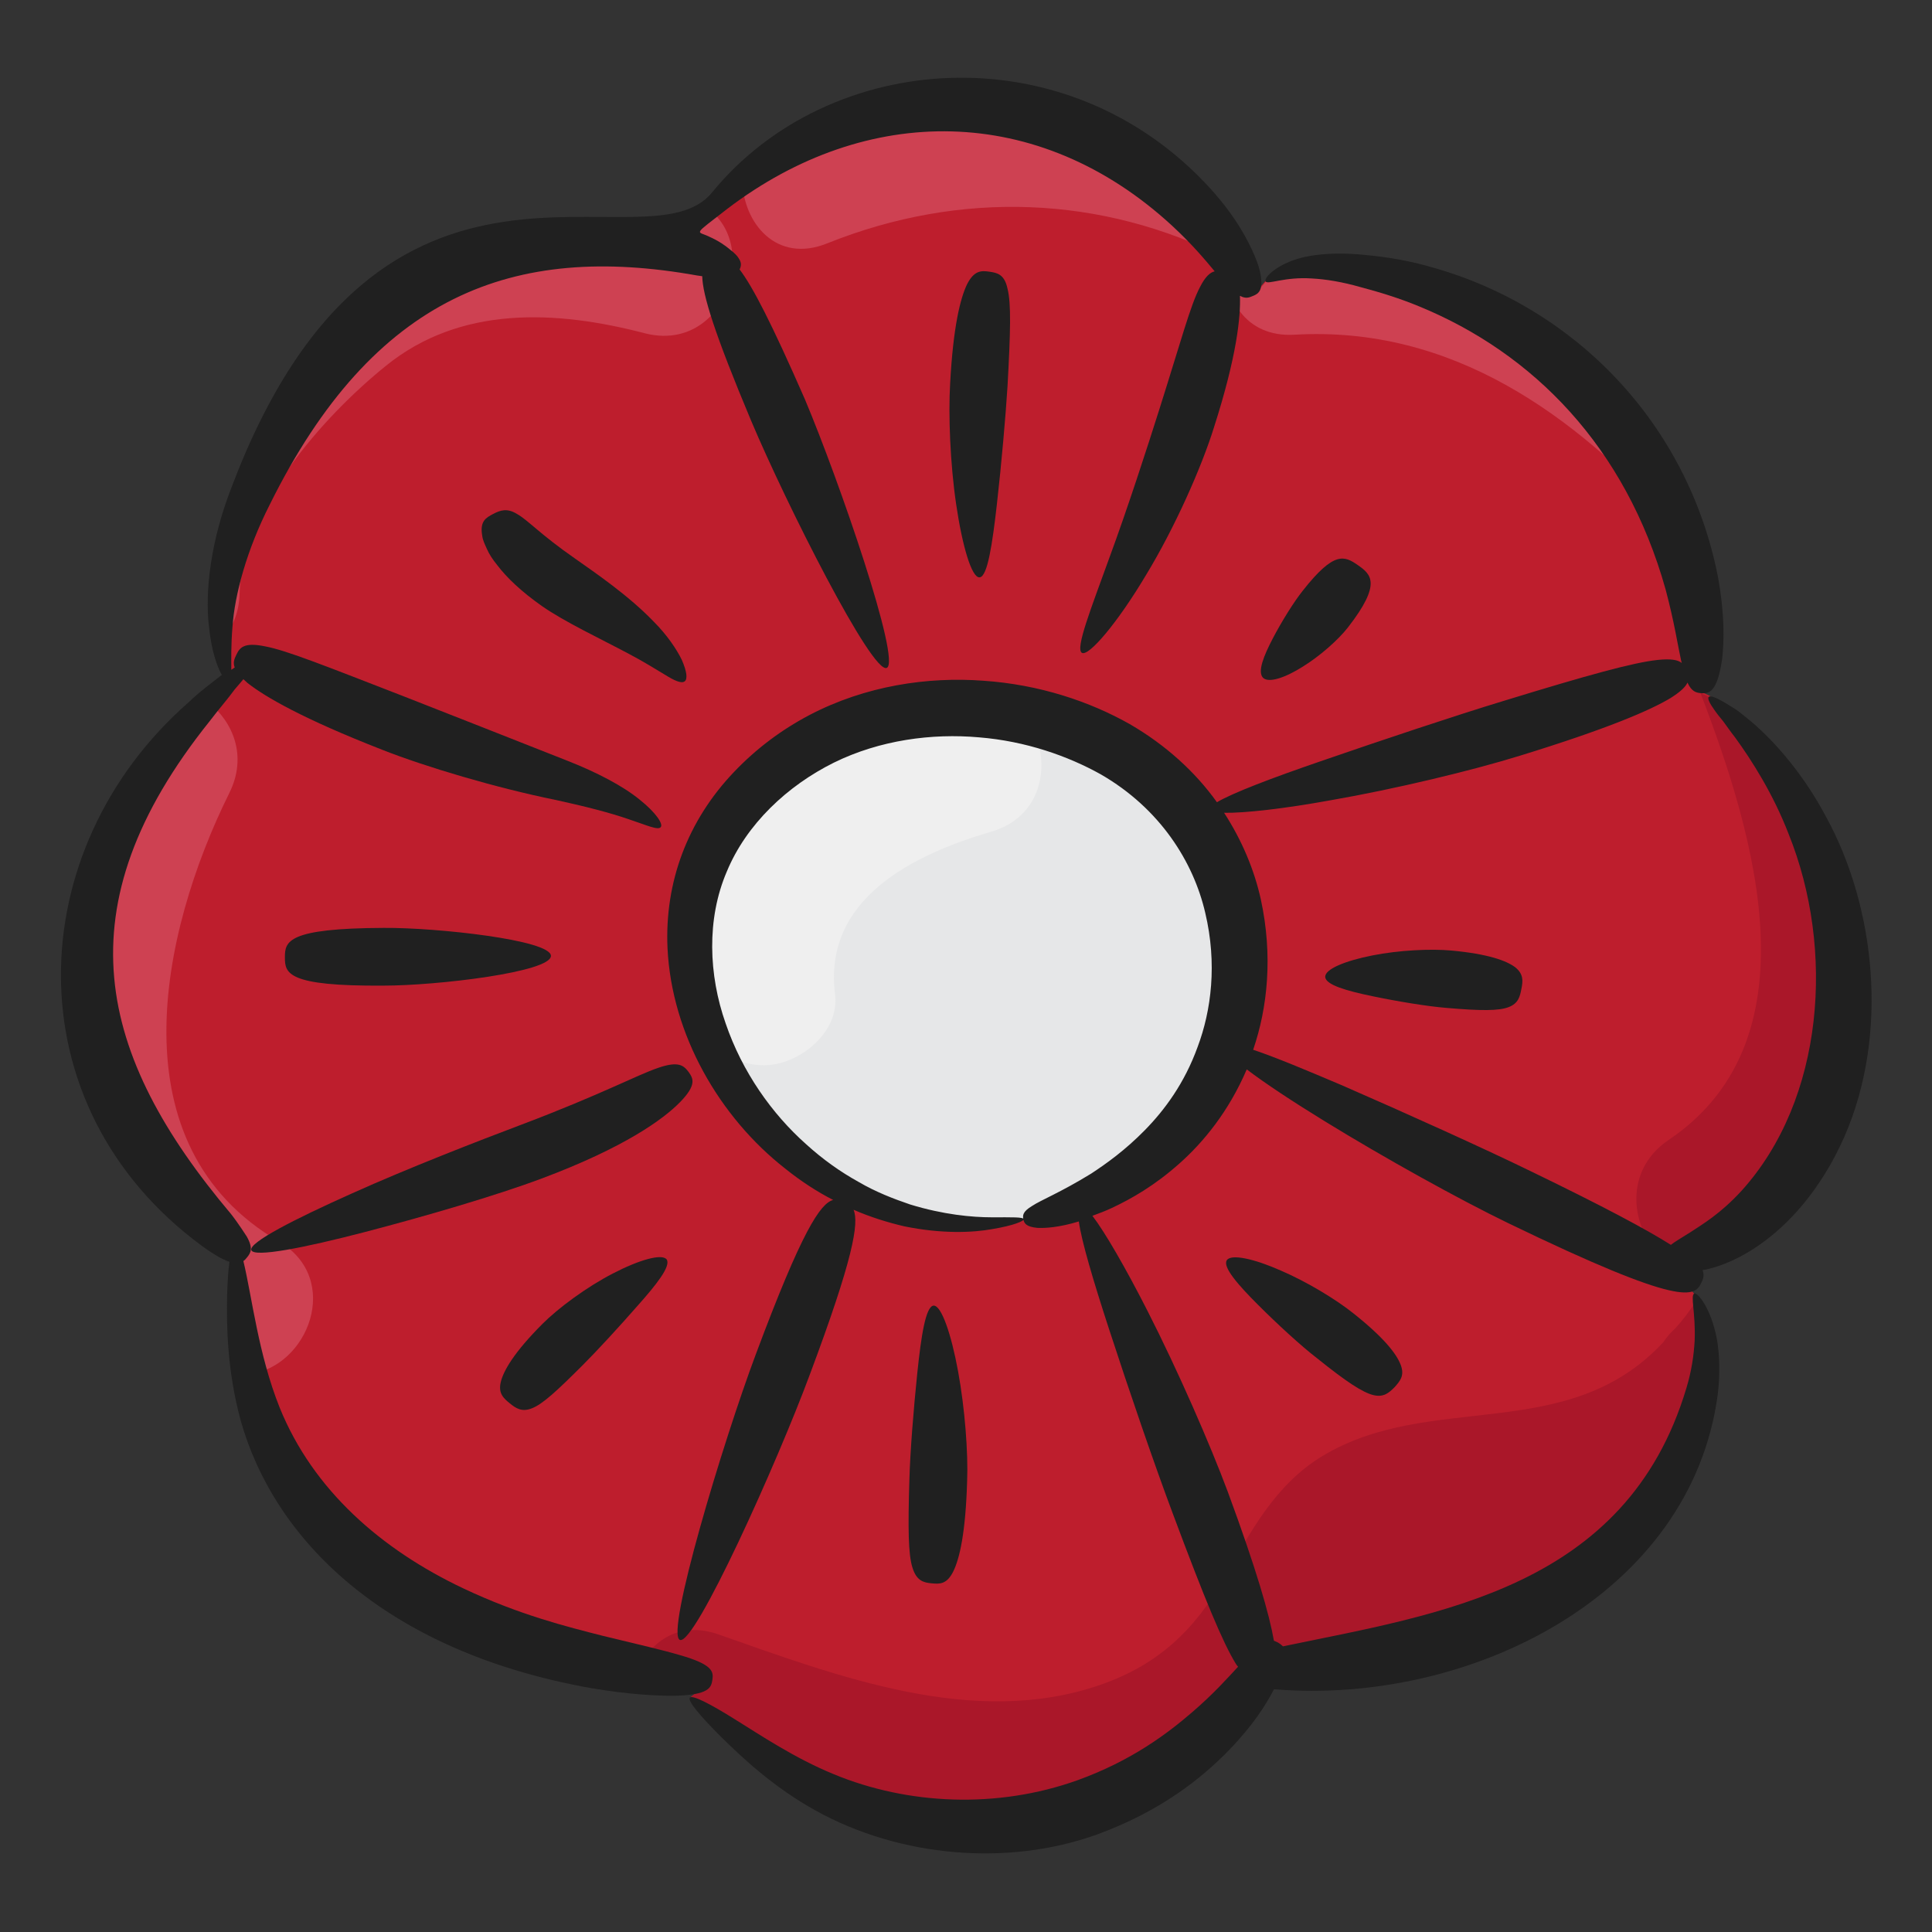 <svg id="Layer_1" enable-background="new 0 0 512 512" height="512" viewBox="0 0 512 512" width="512" xmlns="http://www.w3.org/2000/svg"><rect x="0" y="0" width="512" height="512" fill="#333333" stroke="none"/><g><g><path d="m482.8 295.2c-7 18.6-21.7 36.1-41.4 38.8l.5.5 7.2 8.5.6 1.5c6.3 16.2.1 35-9.4 49.8-6.2 9.6-13.9 18.4-23 25.3-23.3 17.5-53.7 21-82.9 23.1-11.6 17.8-29.6 31.5-50.1 37.6-23.1 6.9-48.9 4.1-70-7.5-11.3-6.2-21.2-14.9-31.4-22.9l5.9-5c-6.5-.8-13-1.6-19.4-2.7-16.7-2.7-33.2-6.8-48.5-13.9-21.2-9.8-40.3-26.1-49.5-47.5-2.3-5.5-4-11.1-5.2-16.9-2.3-10.9-3-22.1-3.6-33.3-.1 0-.1-.1-.2-.2-2.8-2.5-5.6-5.1-8.2-7.7-.5-.5-1.1-1.1-1.6-1.6-.6-.6-1.3-1.3-1.9-2-2-2.1-3.9-4.2-5.7-6.4-.7-.8-1.3-1.6-2-2.4-1.1-1.4-2.1-2.7-3.2-4.1-.6-.9-1.3-1.8-1.9-2.8-.8-1.1-1.5-2.2-2.2-3.4-.7-1.1-1.4-2.3-2-3.4-.6-1.2-1.3-2.4-1.9-3.5-1.2-2.4-2.3-4.8-3.2-7.3-.5-1.2-.9-2.5-1.4-3.8-6.3-19.4-4.3-41 3.5-59.9.5-1.2 1.1-2.5 1.7-3.7.4-.9.8-1.8 1.3-2.7.6-1.2 1.2-2.3 1.8-3.5.7-1.2 1.4-2.5 2.1-3.8.3-.5.6-.9.9-1.4.9-1.4 1.7-2.7 2.7-4.1.9-1.4 1.8-2.7 2.8-4 .2-.1.3-.3.4-.5 1-1.3 2-2.6 3.1-4 .2-.2.3-.4.5-.6 1.1-1.3 2.2-2.6 3.4-3.9 1.2-1.4 2.4-2.7 3.7-4 0 0 0 0 .1-.1 1.8-1.8 3.6-3.7 5.5-5.4-1-3.7-1.7-7.4-2-11.1-1.4-20.1 7.5-40.5 18.1-58.1 3.5-5.9 7.3-11.8 11.7-17.1 24.8-30 70.6-40.1 105.8-23.6.6.3 1.2.5 1.8.8l-1.8-1.2-11.7-7.9c1.8-2.4 3.8-4.7 5.8-6.9 2.6-2.8 5.4-5.4 8.3-7.8 18.1-14.7 42-22.3 65.2-19.8 30 3.2 57.7 23 70.4 50.3l3.3-3.8c6.7-4.5 15.5-4.4 23.5-3.2 26.3 3.9 50.9 17.8 67.8 38.4 7.3 8.8 13.1 18.9 17.1 29.6 3.2 8.2 5.3 16.8 6.4 25.6.9 6.3 1.1 12.6.8 18.9l1.9.9c31.5 26.1 44.1 72.7 29.7 110.8z" fill="#be1e2d"/></g><g><path d="m271.3 323.1c-70.3 13.4-125.7-84.1-57.4-125.2 29.6-17.8 73.5-11.9 96.8 12.3s23.9 63.3 2.1 88.7c-10.2 12-25 21.1-41.5 24.2z" fill="#e6e7e8"/></g><g><path d="m194.1 70.9c-.9 10.6-9.9 20.9-23.3 17.4-23.4-6.1-48.8-7.4-68.6 8.7-16.7 13.5-38.3 37.9-38.7 60.2-.1 5.4-2.1 9.6-5 12.6-1.4-20.1 7.5-40.5 18.1-58.1 3.5-5.9 7.3-11.8 11.7-17.1 24.8-30.1 70.6-40.2 105.8-23.7z" fill="#ce4152"/></g><g><path d="m194.1 70.5-11.7-7.9c1.8-2.4 3.8-4.7 5.8-6.9 4.6 3.8 6.3 9.3 5.9 14.8z" fill="#ce4152"/></g><g><path d="m66.1 364.1c-2.3-10.9-3-22.1-3.6-33.3-.1 0-.1-.1-.2-.2-2.8-2.4-5.6-5-8.2-7.7-.5-.5-1.1-1.1-1.6-1.6-.6-.6-1.3-1.3-1.9-2-2-2.1-3.9-4.2-5.7-6.4-.7-.8-1.3-1.6-2-2.4-1.1-1.4-2.1-2.7-3.2-4.1-.6-.9-1.3-1.8-1.9-2.8-.8-1.1-1.5-2.2-2.2-3.4-.7-1.1-1.4-2.3-2-3.4-.6-1.2-1.3-2.4-1.9-3.5-1.2-2.4-2.3-4.8-3.2-7.3-.5-1.2-.9-2.5-1.4-3.8-6.3-19.4-4.3-41 3.5-59.9.5-1.2 1.1-2.5 1.7-3.7.4-.9.8-1.8 1.3-2.7.6-1.2 1.2-2.3 1.8-3.5.7-1.3 1.4-2.5 2.1-3.8.3-.5.6-.9.9-1.4.9-1.4 1.7-2.7 2.7-4.1.9-1.4 1.8-2.7 2.8-4 .2-.1.3-.3.4-.5 1-1.3 2-2.6 3.1-4 .2-.2.3-.4.5-.6 1.1-1.3 2.2-2.6 3.4-3.9 1.2-1.4 2.4-2.7 3.7-4 0 0 0 0 .1-.1 6.7 5.3 10.5 14.4 5.7 24.1-18.6 37.5-30.3 93.6 13.1 118.9 17 10 7.6 33.4-7.8 35.1z" fill="#ce4152"/></g><g><path d="m443.9 139.4c-26.6-29.6-59.2-53.1-100.8-50.7-13.2.8-19.1-10-18-20.2-33.1-16.7-70.5-18.2-105.9-4-13.4 5.4-22.2-5.3-22.5-16.7 18.1-14.7 42-22.3 65.2-19.8 30 3.2 57.7 23 70.4 50.3l3.3-3.8c6.7-4.5 15.5-4.4 23.5-3.2 26.3 3.9 50.9 17.8 67.8 38.4 7.1 9 12.9 19 17 29.7z" fill="#ce4152"/></g><g><path d="m252.7 184.1c-35.7 10.4-74.4 37-69 79.4 1.3 10.1 7.7 18.8 18.8 18.8 9.2 0 20.1-8.7 18.8-18.8-3.2-25.3 20.6-37 41.4-43.1 23.3-6.8 13.4-43.2-10-36.3z" fill="#efefef"/></g><g><path d="m449.6 344.6c6.3 16.2.1 35-9.4 49.8-6.2 9.6-13.9 18.4-23 25.3-23.3 17.5-53.7 21-82.9 23.1-11.6 17.8-29.6 31.5-50.1 37.6-23.1 6.9-48.9 4.1-70-7.5-11.3-6.2-21.2-14.9-31.4-22.9l5.9-5c-6.5-.8-13-1.6-19.4-2.7 3.3-7.6 10.9-12.7 21-9.2 31.7 11.1 67.8 25 101.3 13.4 15.3-5.3 25-14.5 32.9-28.4 6.9-12.2 13.5-24.7 25.9-32.2 28.8-17.4 64.9-2.9 90.3-30.1 0 0 .1-.1.1-.1.9-1.4 2-2.6 3.1-3.6 2.1-2.3 4-4.8 5.7-7.5z" fill="#aa1729"/></g><g><path d="m482.8 295.2c-7 18.6-21.7 36.1-41.4 38.8l.5.5c-9.4-7.1-12.6-23.7.3-32.4 41-27.6 21.2-85.6 7-122.2-2.3-6-1.5-11.1 1.2-14.9.9 6.3 1.1 12.6.8 18.9l1.9.9c31.5 25.7 44.1 72.3 29.7 110.4z" fill="#aa1729"/></g><g fill="#202020"><path d="m484 216.6c-5.9-11.2-13.5-19.9-19.7-25.2-1.6-1.3-3-2.5-4.3-3.4-1.4-.9-2.6-1.6-3.6-2.2-2-1.1-3.2-1.5-3.6-1.1-.3.4.2 1.6 1.5 3.4.6.9 1.5 2 2.4 3.1.9 1.2 1.9 2.7 3.1 4.2 4.5 6.2 10.1 15 14.2 25.6 12.3 30.5 9.5 70.3-12.5 94.6-5.6 6.1-10.4 8.9-13.6 11-2.4 1.5-4.1 2.5-5.1 3.3-6.5-4.1-17.7-10.1-36.9-19.4-12.7-6.2-33.1-15.4-50.3-22.9-9.2-3.9-17.5-7.4-23.5-9.4 3.8-11.1 5.3-24.9 2-40-1.7-7.6-4.9-15.4-9.7-22.8 5.4.1 16-1.1 28.1-3.3 17.3-3 37.6-7.9 50.2-11.8 23.1-7.1 34.5-12 40-15.3 2.7-1.7 4-3 4.5-4.1 1.1 2.4 2.3 2.7 3.7 2.8 2 .1 4.2-.1 5.5-9.2.5-4.6.7-11.5-1.1-21.5-8-41-38.2-71.6-75.6-82.1-6.1-1.8-12.1-2.8-17.6-3.3-5.4-.6-10.6-.5-14.8.2-4.3.7-7.6 2.3-9.5 3.7-2 1.4-2.7 2.7-2.4 3.1.6.9 5-1.3 12.3-.8 3.7.2 8 .9 12.9 2.3 4.9 1.3 10.2 2.9 15.5 5.1 30.2 12.4 54.7 37.2 65.3 75 2.3 8.6 3.2 14.7 4.1 18.8.1.3.1.5.2.7-1-.8-2.8-1.2-6.5-.8-6.4.7-18.1 3.9-40.9 10.9-12.5 3.8-32 10.3-48.5 16-12.5 4.3-23.1 8.3-27.3 10.8-5.7-8-13.6-15.2-23.1-20.7-10.6-6-24-10.5-38.8-11.5-14.7-1.1-31.2 1.3-46.1 9.1-7.4 3.9-14.1 8.9-20 15.1-12.3 12.9-18.4 29.2-17.6 46.7 1.1 22.9 13.8 44.8 31.2 58.4 4.1 3.3 8.4 6.1 12.7 8.3-3.4.9-8.3 8.2-20.5 40.9-8.7 23.2-24.1 74.3-20.1 75.7s25.8-47.1 34.4-70.3c11.5-30.7 13.1-40.2 11.6-43.7 4.6 2 9.2 3.4 13.5 4.4 9.8 2 18 1.7 23.4.7 5.4-.9 8.3-2.1 8.2-2.6-.1-.6-3.1-.5-8.4-.5s-12.9-.7-21.7-3.4c-4.4-1.5-9.1-3.3-13.7-6-4.7-2.6-9.4-5.9-13.9-10-9-8-16.9-19.1-21.3-32-4.5-12.8-5.1-27.6.3-40.2 5.2-12.6 16.1-22.8 28.4-28.9 12.2-6 26-7.8 38.4-6.7 12.5 1 23.7 5 32.3 9.8 15.8 9.1 24.6 23.3 27.7 36.7 3.2 13.5 1.6 25.9-2 35.5-3.5 9.7-8.8 16.8-14 22.1s-10.1 8.8-14.2 11.5c-8.3 5.1-13.3 7-15.7 8.6-2.5 1.5-2.5 2.5-2.3 3.5s.6 2 3.7 2.3c2.1.1 5.7-.1 11-1.7.7 5.2 3.9 15.9 7.9 28.2 5.5 16.9 12.3 36.7 17 49.2 8.5 22.8 13.3 34.3 16.7 39.8.2.3.4.6.6.8-2.7 2.9-6.4 7.1-12.1 12-6.6 5.7-16.1 12.9-30.5 18.1-21.3 7.6-44.9 6.5-64.5-1.6-10.5-4.3-19.5-10.4-26.3-14.6-6.7-4.2-11.3-6.5-11.9-5.7s2.5 4.6 8.2 10.3c5.7 5.6 13.9 13.4 25.3 19.7 22.1 12.2 50.6 14.8 74.3 6.3 17.1-6.2 28-15.1 35.1-22.4 6.3-6.5 9.8-12 11.9-16.1h.4c51.5 4.1 110-24.8 117.2-78 .7-5.6.5-10.7-.2-14.8-1.6-8.4-5.2-12.5-6-12.1-1.1.5.4 5.2.1 12.5-.2 3.7-.8 8-2.2 12.6-15.9 53.1-65.7 59.8-106.9 68.4-.4-.4-.8-.7-1.3-1-.4-.2-.7-.3-1.1-.5-1.2-6.9-4.6-18.8-12.2-39.4-4.7-12.6-13.2-32.1-21.3-48-5.8-11.4-11.3-20.9-14.6-25.2 1.6-.6 3.3-1.2 5.2-2.1 5.1-2.4 11.3-5.9 17.9-11.8 6.3-5.6 13-13.7 17.8-24.9 5 3.8 12.3 8.6 20.6 13.7 16.1 9.9 35.8 20.8 48.6 27 46.9 22.7 49.5 19.5 51.3 15.8.5-1 .8-2 .3-3.3.4-.1.7-.1 1.1-.2 4.7-1.1 11.8-3.9 19.7-11.1 3.9-3.6 7.9-8.2 11.6-14.2 1.9-3 3.6-6.3 5.2-9.9 11.8-27 8.3-60.6-4.8-84.6z"/><path d="m188.8 445.1c.3-2.1.1-4-8.7-6.5-4.4-1.3-10.9-2.8-20.4-5.1-9.4-2.4-22-5.5-37-12.6-21.5-10.2-39.7-25.9-48.6-47.9-5.7-14.3-7.3-29.3-9.6-38.8.3-.2.6-.5.9-.9 1-1.2 1.8-2.4 0-5.6 0 0-2.3-3.6-4.2-6-35.5-42.1-45.1-81.3-5.7-130.5 2.5-3.3 4.9-6 6.7-8.5.9-1 1.6-1.9 2.3-2.7.3.3.7.6 1.1 1 4.7 3.7 14.7 9.5 35.7 17.7 11.4 4.5 30.2 10.1 46 13.3 7.8 1.7 14.4 3.4 19.3 5.1 4.8 1.6 7.8 3 8.5 2.1.7-.8-1.2-3.8-5.6-7.3-4.4-3.6-11.3-7.2-18.9-10.2-14.9-5.9-32.5-12.8-43.7-17.2-20.4-7.9-30.8-12.1-36.6-13.2-5.8-1.2-6.8.4-7.7 2.3-.5 1-.9 2-.4 3.3-.3.2-.6.4-.9.6 0-2.6-.1-6.4.3-11.3.6-8.7 3.8-20.5 9.9-32.5 27.5-55.5 64.6-69.4 113.2-60.7.5.1.9.1 1.4.2.1 5 3.3 15.3 13 38.4 9.2 21.8 32 67.1 35.9 65.4s-12.6-49.6-21.7-71.2c-8.8-20.1-13.8-29.8-17.3-34.4.4-.8.6-1.7-.2-2.9-.4-.7-1.2-1.5-2.5-2.5-1.2-1-2.9-2.2-5.4-3.3-3.2-1.6-4.6 0 4.9-7.4 36.8-28 82.4-28.1 117.8 4.5 5.4 5 8.8 9.1 11.3 12.1-1.2.3-2.5 1.4-3.9 4.2-2.5 4.7-5 14.2-10.8 32.5-3.2 10.1-8.3 25.9-13.2 39.2-4.8 13.3-9.1 24.1-7.3 25.2s9.5-8 17-20.6c7.6-12.5 14.7-28.5 18-39.1 6.1-19 7.1-29.4 6.9-34.9 1.5.8 2.4.5 3.5 0 1-.4 1.8-.9 2.1-2.4.2-1.4.1-4-1.7-8.2s-5-10.4-11.8-17.9c-38-41.6-101-36.8-132 1.1-17.3 21.4-87.8-26.7-127.4 78.3-5.3 13.6-7.1 27.2-5.9 36.9.6 6.1 2.1 10.4 3.4 12.7-.1 0-.1.1-.2.1-2.4 1.9-5.6 4.2-8.6 7.1-44.4 38.9-47 106.8 3.4 144 2.6 1.9 4.6 3.1 6.1 3.8l-1-1.3c.3.5.7 1 1.1 1.3.4.2.8.3 1.2.5-.3 2.2-.5 5.1-.6 8.5-.2 8.5 0 20.4 3.6 33.6 8.8 31.2 37.8 61.1 93 70.9 10.2 1.7 17.1 2 21.8 2 9.4-.2 9.9-2.2 10.2-4.3z"/><path d="m60.6 334.6c-.3-.1-.6-.4-1-.7z"/><path d="m182.5 284.1c-1.3-1.7-2.6-3-8.1-1.1-5.6 1.9-15.2 7.1-36.1 15-11.4 4.3-30 11.5-45.1 18.3-15.2 6.8-27.3 13-26.6 15s14-.6 30.1-4.8 34.9-9.7 46.9-14.2c21.9-8.2 32.2-15.7 36.6-20.2 4.5-4.6 3.5-6.3 2.3-8z"/><path d="m246.9 419.6c2.1.2 4 .3 5.7-3.1s3.3-10.3 3.7-24c.3-7.5-.6-19.3-2.4-29.1s-4.4-17.5-6.5-17.4c-2.1.2-3.3 8.2-4.3 17.8s-1.9 21-2.1 28.2c-.4 13.1-.3 19.9.8 23.4 1.1 3.6 3 4 5.1 4.2z"/><path d="m358.6 348c-4.5-3.6-12.2-8.3-19.2-11.3-7-3.1-13.2-4.5-14.3-2.7s3 6.5 8.2 11.7 11.5 11 15.8 14.3c7.7 6.2 12 9 14.8 9.7s4.2-.6 5.7-2.1c1.4-1.6 2.7-3 1.6-5.9s-4.4-7.2-12.6-13.7z"/><path d="m401.5 256.3c-2.3-1.7-7.1-3.5-16.9-4.4-5.4-.5-13.9-.1-20.9 1.3-7.1 1.4-12.6 3.6-12.5 5.7s5.7 3.7 12.5 5.1c6.7 1.4 14.6 2.7 19.6 3.1 9.2.8 13.9.8 16.5-.2s3-2.8 3.4-4.9c.4-2 .6-3.9-1.7-5.7z"/><path d="m334.7 179.6c1.5 1.5 5.9 0 10.5-2.9 4.7-2.9 9.5-7.2 12-10.4 9.1-11.7 6.1-14.1 2.7-16.5-3.6-2.5-6.3-3.9-14.7 6.8-2.3 2.9-5.5 8-7.9 12.6s-4.1 8.8-2.6 10.4z"/><path d="m262.2 72c-2.1-.3-4-.4-5.9 3.3-1.8 3.7-3.7 11.3-4.5 26.3-.5 8.3 0 21.3 1.6 32.1 1.6 10.9 4.1 19.5 6.2 19.3 2.1-.1 3.4-8.9 4.6-19.5s2.3-23.1 2.8-31.1c.8-14.5 1-22 0-25.9-.8-3.8-2.7-4.2-4.8-4.5z"/><path d="m152.5 148.1c-9.5-6.6-12.6-10.3-15.5-11.9-2.6-1.6-4.4-1-6.3 0s-3.6 1.9-2.9 5.8c.1 1 .6 2.1 1.2 3.4.6 1.4 1.5 2.8 2.8 4.4 2.5 3.3 6.4 7 11.8 10.8 6 4.2 15.6 8.7 23.1 12.7 3.8 2 7 4 9.5 5.5 2.4 1.5 4.3 2.4 5.2 1.8s.6-2.7-.7-5.7c-1.4-2.9-4-6.7-7.4-10.1-6.7-7-15.7-13.1-20.8-16.7z"/><path d="m146 253.3c-.1-4.2-30.2-7.5-44.3-7.4-25.6.1-26.2 3.6-26.2 7.8s.5 7.7 26.2 7.5c14.2 0 44.4-3.6 44.3-7.9z"/><path d="m162.4 337.5c-7 3.6-14.5 9.2-18.6 13.3-7.6 7.6-10.4 12.5-11.1 15.5s.8 4.3 2.4 5.6 3.2 2.4 5.9 1.3c2.8-1.1 6.5-4.5 13.5-11.5 3.8-3.8 9.6-10.1 14.5-15.7 4.9-5.5 8.8-10.4 7.7-12.2-1.2-1.7-7.4.1-14.3 3.7z"/></g></g></svg>